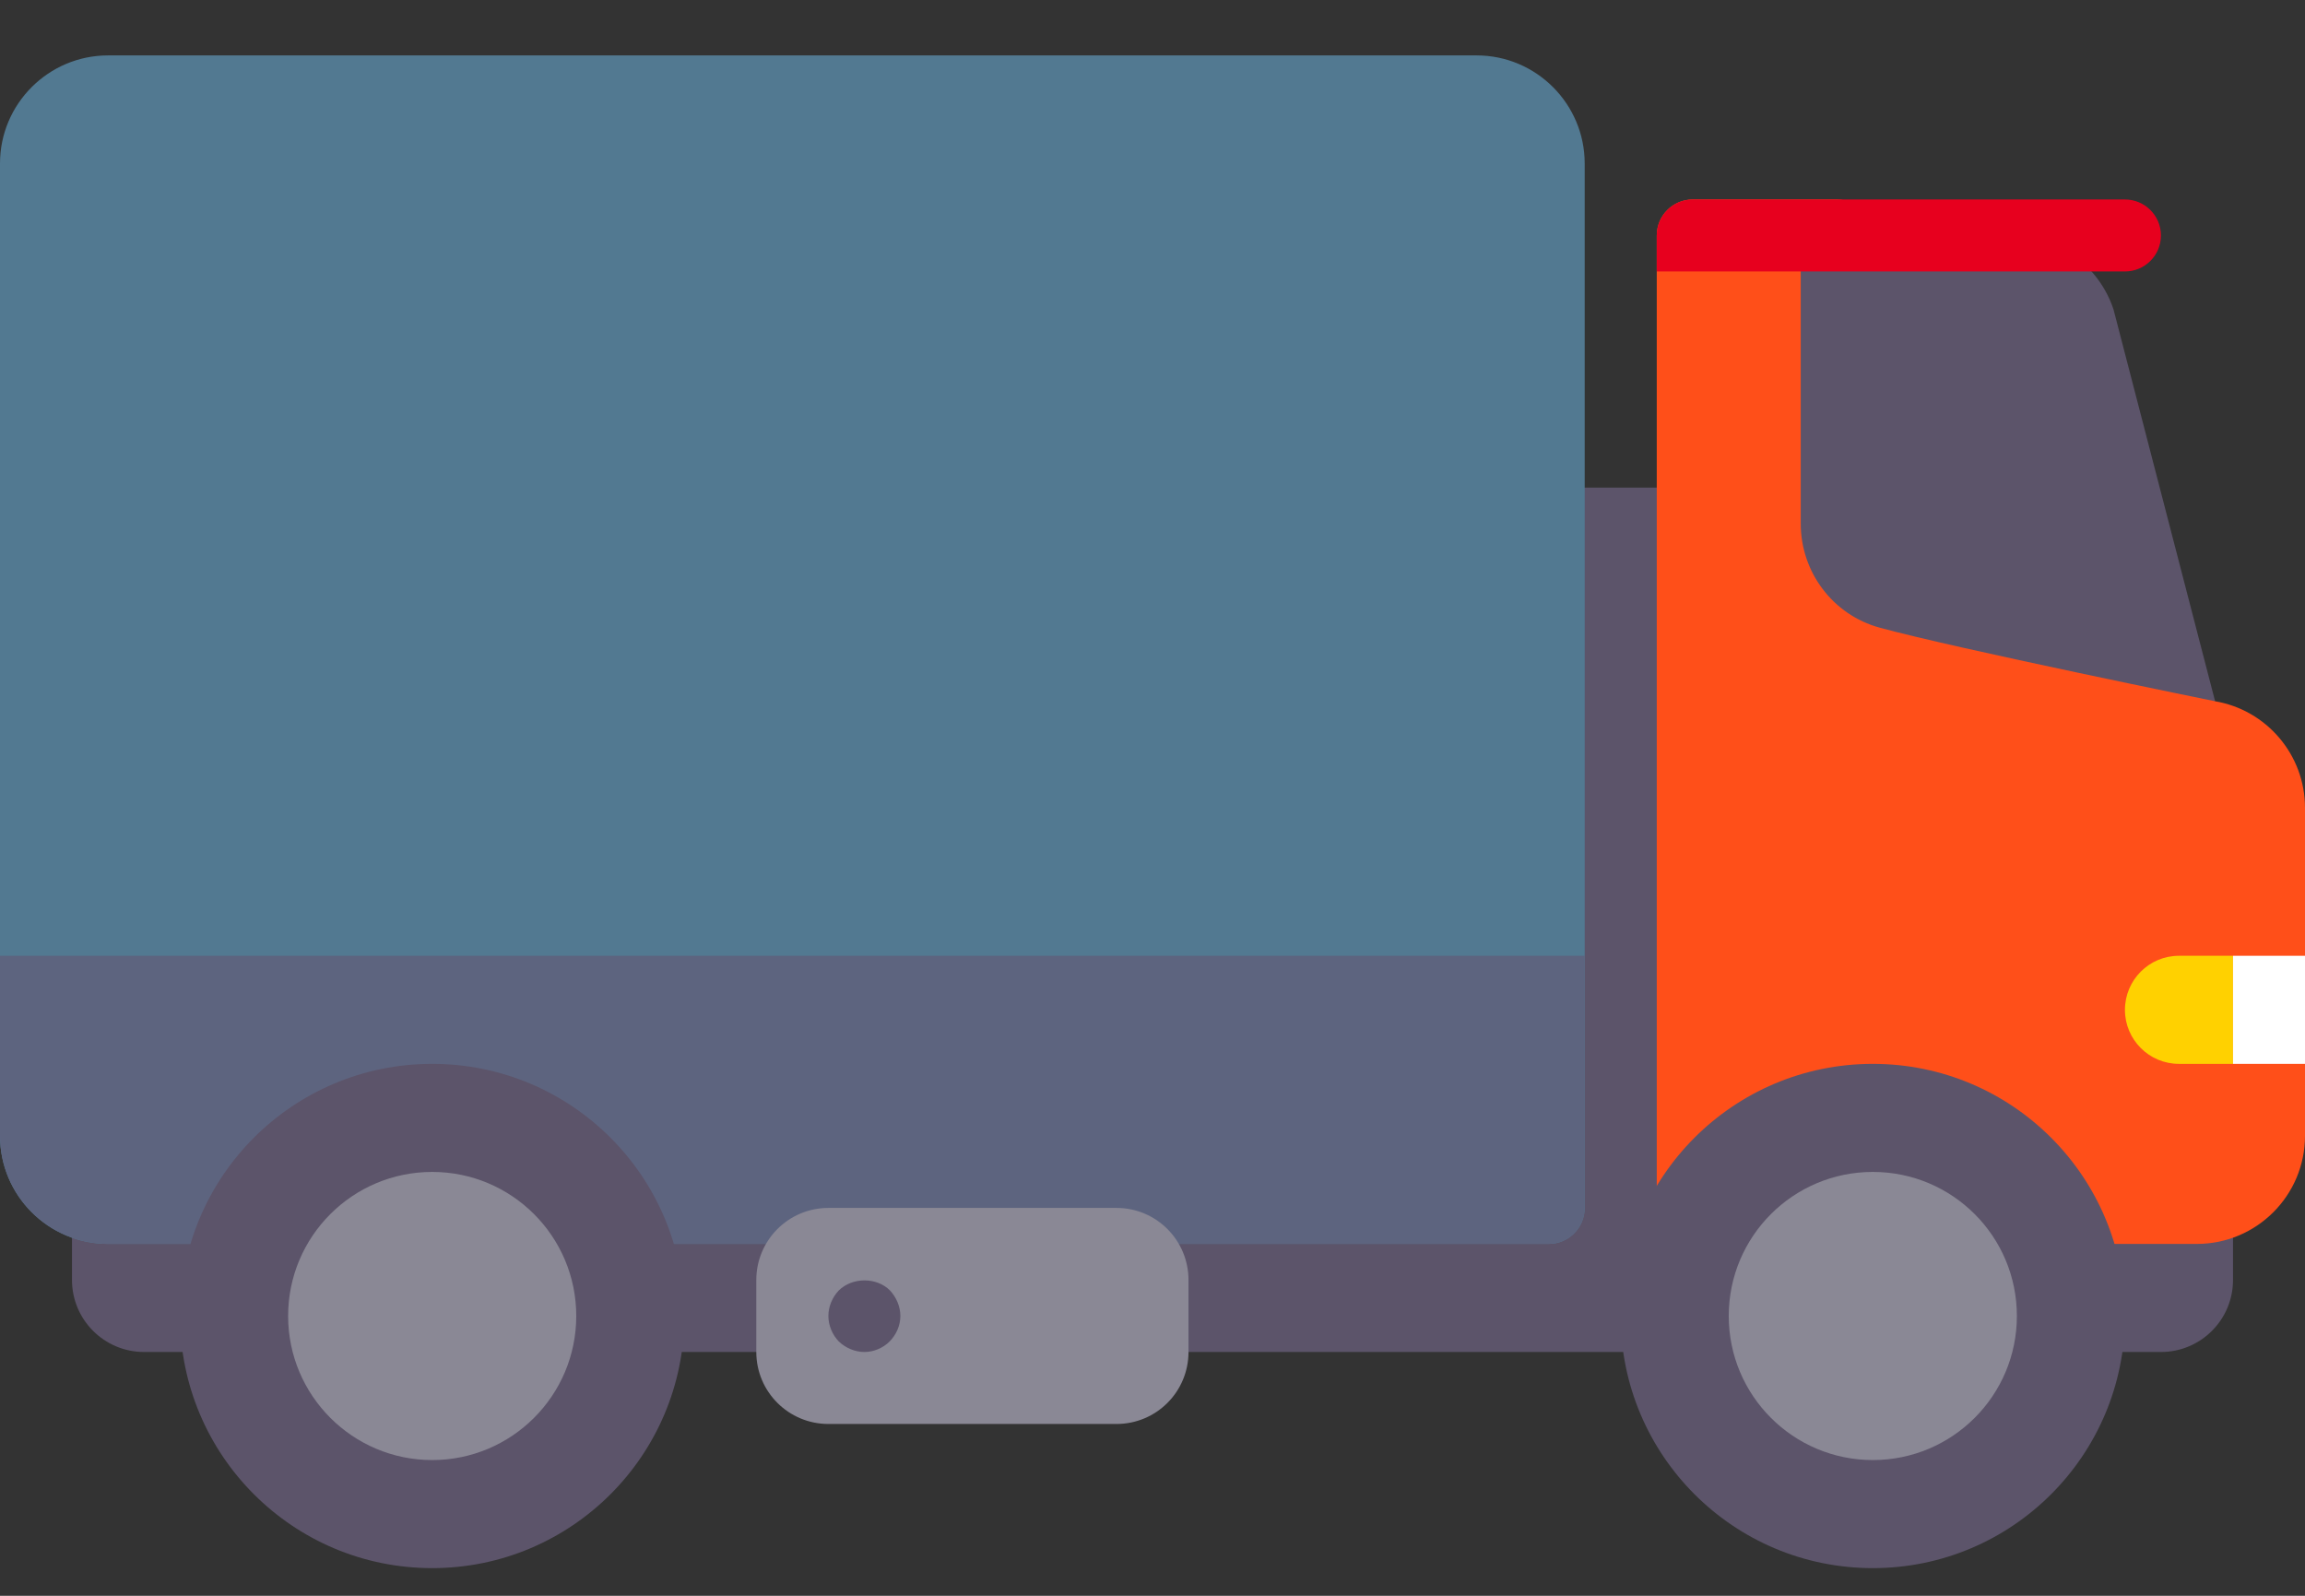 <svg width="26" height="18" viewBox="0 0 26 18" fill="none" xmlns="http://www.w3.org/2000/svg">
<rect x="0" y="0" width="26" height="18" fill="#333333" stroke="none"/>
<path d="M19.094 5.5H17.062V14.438H19.094V5.5Z" fill="#5C546A"/>
<path d="M24.375 15.25H1.625C1.176 15.25 0.812 14.886 0.812 14.438V13.625H25.188V14.438C25.188 14.886 24.824 15.25 24.375 15.25Z" fill="#5C546A"/>
<path d="M24.986 7.91L21.031 2.396C20.954 2.304 20.839 2.25 20.719 2.25H19.094C18.869 2.25 18.688 2.432 18.688 2.656V13.625C18.688 13.849 18.869 14.031 19.094 14.031H24.781C25.453 14.031 26 13.485 26 12.812V9.112C26 8.509 25.561 8.007 24.986 7.91Z" fill="#FF4F19"/>
<path d="M22.684 2.656C23.209 2.656 23.674 2.992 23.84 3.49L24.986 7.91C24.986 7.91 22.064 7.316 21.203 7.08C20.675 6.936 20.312 6.454 20.312 5.906V2.656H22.684Z" fill="#5C546A"/>
<path d="M16.656 0.625H1.219C0.547 0.625 0 1.172 0 1.844V12.812C0 13.485 0.547 14.031 1.219 14.031C1.219 14.031 17.244 14.031 17.469 14.031C17.693 14.031 17.875 13.849 17.875 13.625V1.844C17.875 1.172 17.328 0.625 16.656 0.625Z" fill="#527991"/>
<path d="M0 12.812C0 13.485 0.547 14.031 1.219 14.031H17.469C17.693 14.031 17.875 13.849 17.875 13.625V10.781H0V12.812Z" fill="#5D647F"/>
<path d="M12.594 16.062H9.344C8.895 16.062 8.531 15.699 8.531 15.25V14.438C8.531 13.989 8.895 13.625 9.344 13.625H12.594C13.043 13.625 13.406 13.989 13.406 14.438V15.25C13.406 15.699 13.043 16.062 12.594 16.062Z" fill="#8A8895"/>
<path d="M9.75 15.25C9.644 15.25 9.539 15.205 9.462 15.132C9.388 15.055 9.344 14.949 9.344 14.844C9.344 14.738 9.388 14.633 9.462 14.555C9.616 14.405 9.888 14.405 10.038 14.555C10.111 14.633 10.156 14.738 10.156 14.844C10.156 14.949 10.111 15.055 10.034 15.132C9.961 15.205 9.856 15.25 9.75 15.25Z" fill="#5C546A"/>
<path d="M24.578 10.781C24.242 10.781 23.969 11.054 23.969 11.391C23.969 11.727 24.242 12 24.578 12H25.188V10.781H24.578Z" fill="#FFD100"/>
<path d="M4.875 17.688C6.446 17.688 7.719 16.414 7.719 14.844C7.719 13.273 6.446 12 4.875 12C3.304 12 2.031 13.273 2.031 14.844C2.031 16.414 3.304 17.688 4.875 17.688Z" fill="#5C546A"/>
<path d="M4.875 16.469C5.772 16.469 6.5 15.741 6.5 14.844C6.5 13.946 5.772 13.219 4.875 13.219C3.978 13.219 3.25 13.946 3.25 14.844C3.25 15.741 3.978 16.469 4.875 16.469Z" fill="#8A8895"/>
<path d="M21.125 17.688C22.696 17.688 23.969 16.414 23.969 14.844C23.969 13.273 22.696 12 21.125 12C19.554 12 18.281 13.273 18.281 14.844C18.281 16.414 19.554 17.688 21.125 17.688Z" fill="#5C546A"/>
<path d="M21.125 16.469C22.023 16.469 22.75 15.741 22.75 14.844C22.75 13.946 22.023 13.219 21.125 13.219C20.227 13.219 19.5 13.946 19.5 14.844C19.5 15.741 20.227 16.469 21.125 16.469Z" fill="#8A8895"/>
<path d="M26 10.781H25.188V12H26V10.781Z" fill="white"/>
<path d="M23.969 2.25H19.094C18.869 2.25 18.688 2.432 18.688 2.656V3.062H23.969C24.193 3.062 24.375 2.881 24.375 2.656C24.375 2.432 24.193 2.25 23.969 2.25Z" fill="#E7001E"/>
</svg>
